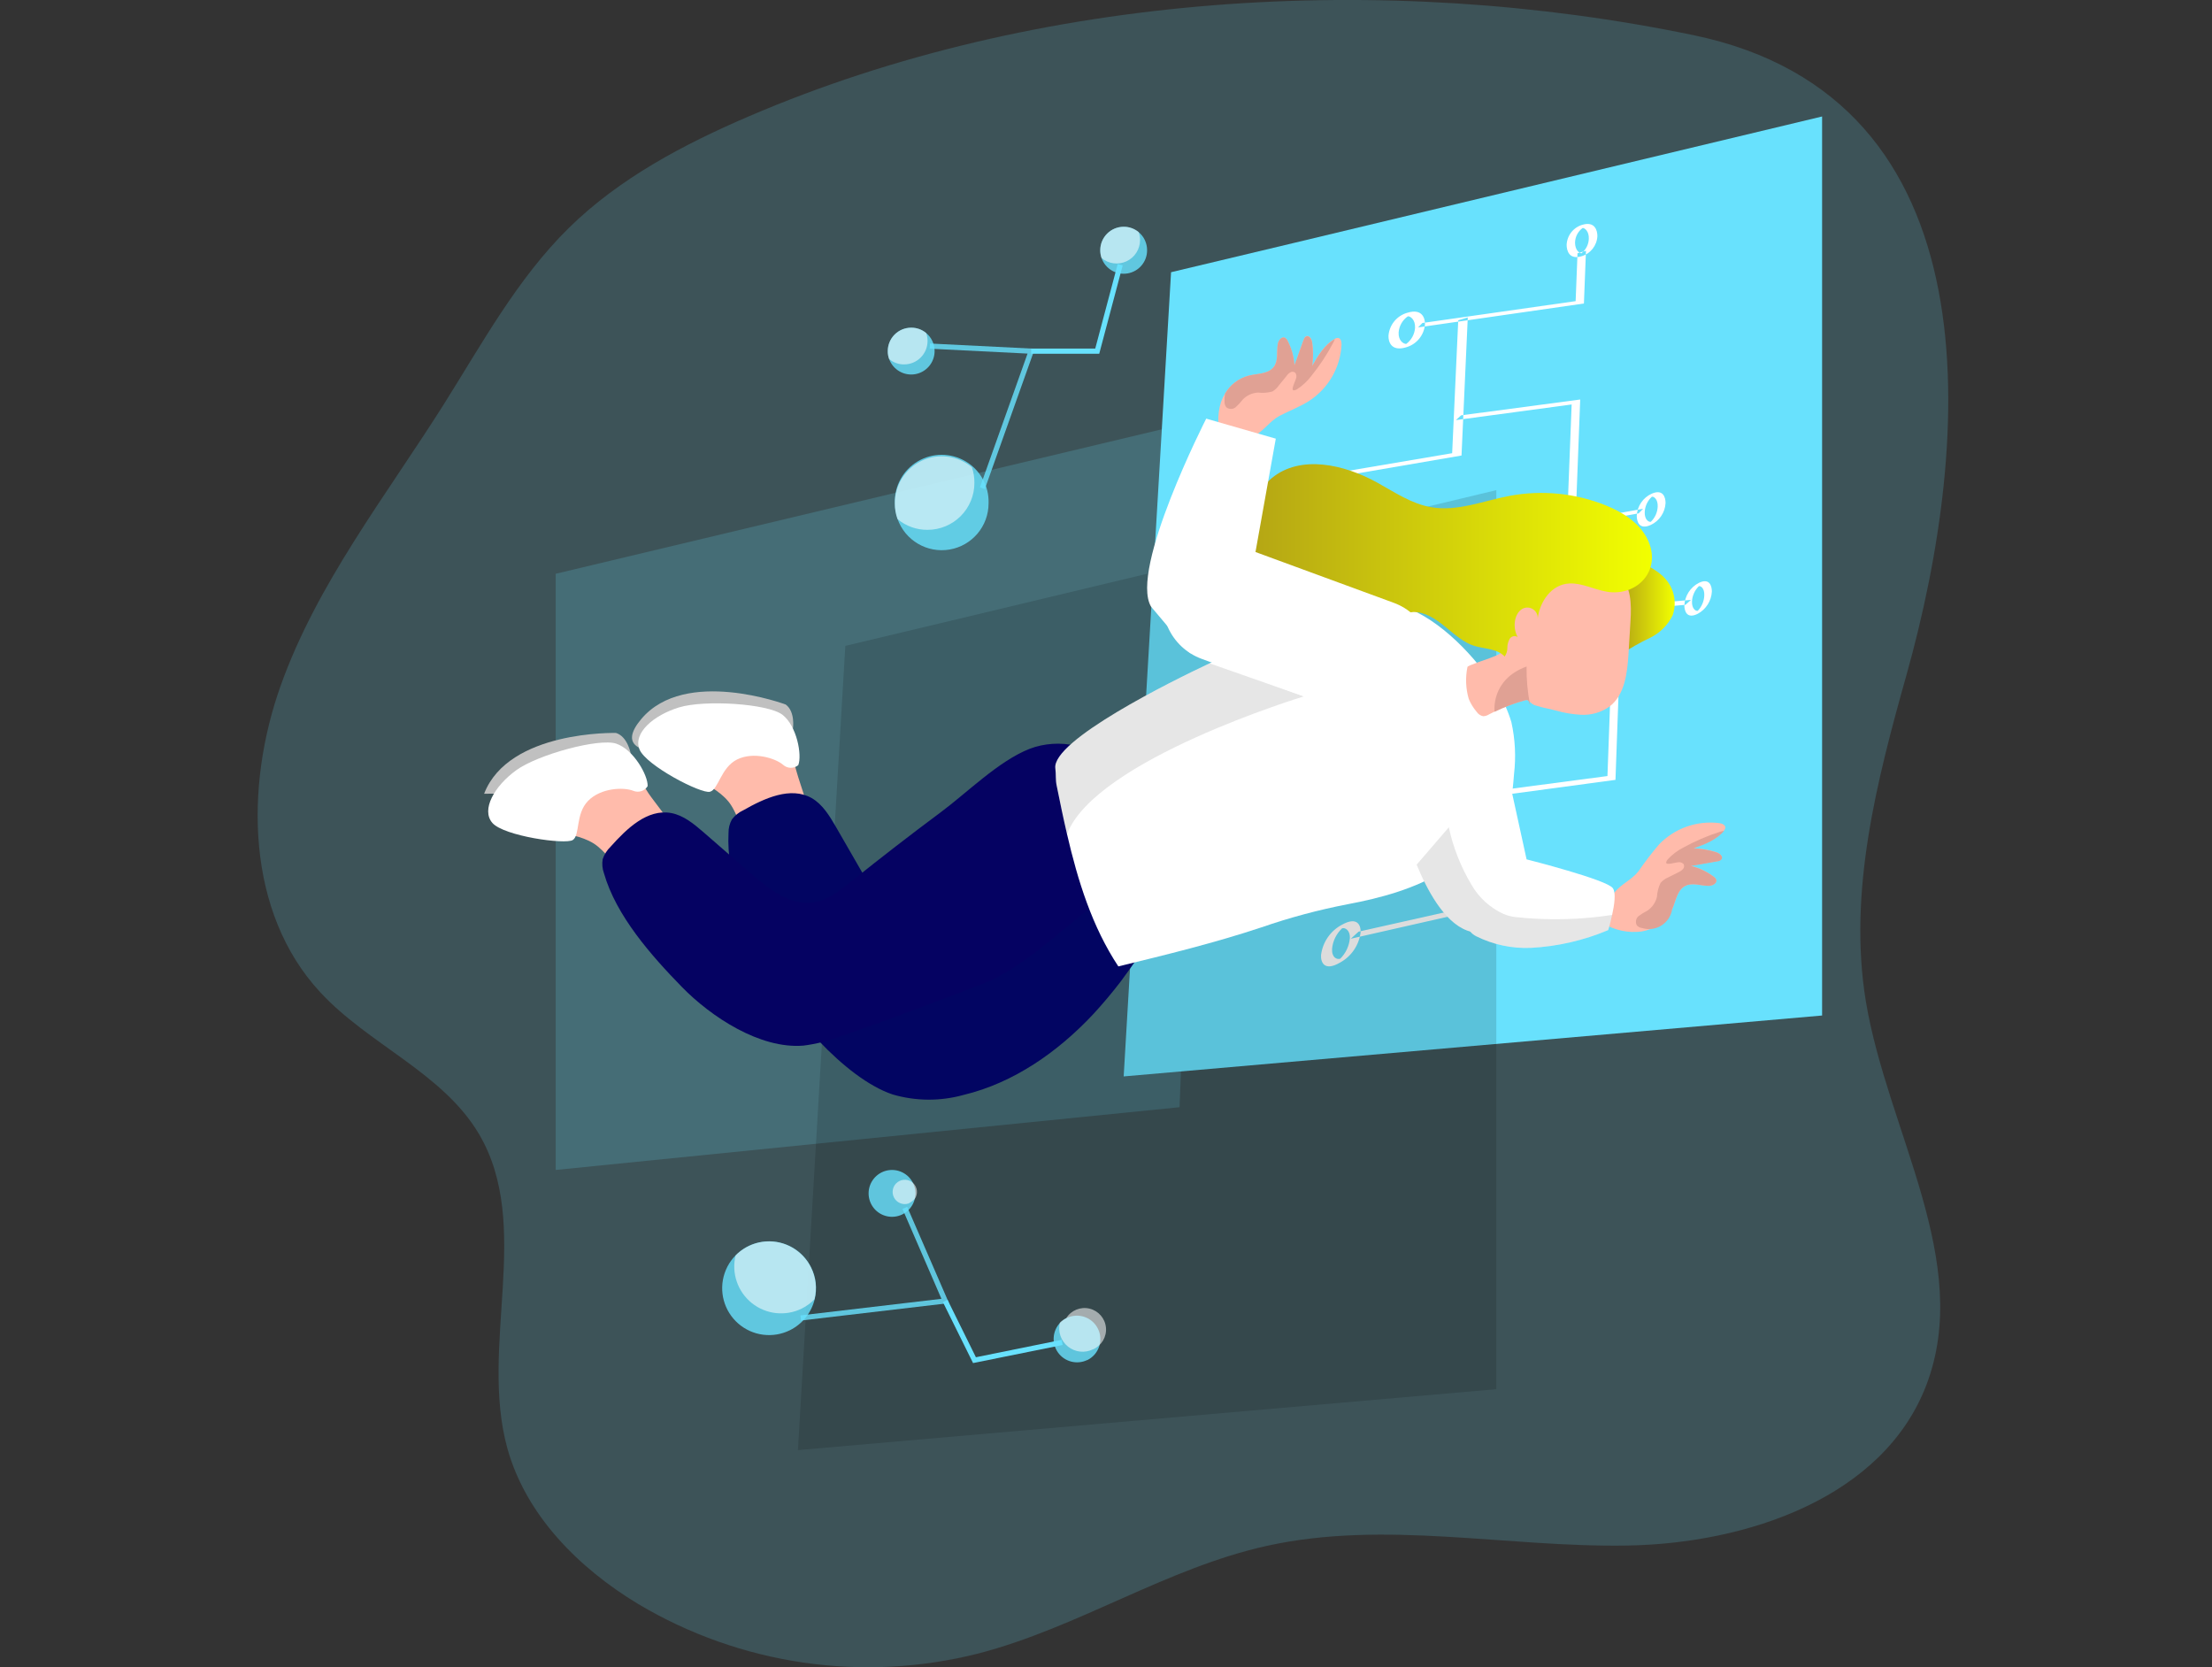 <svg xmlns="http://www.w3.org/2000/svg" xmlns:xlink="http://www.w3.org/1999/xlink" style="isolation:isolate" viewBox="0 0 406 306" width="406pt" height="306pt"><rect x="0" y="0" width="406" height="306" fill="#333333" stroke="none"/><defs><clipPath id="_clipPath_KEjY4NbBACDIJxiVEqF3HNMqMSkG2ywh"><rect width="406" height="306"/></clipPath></defs><g clip-path="url(#_clipPath_KEjY4NbBACDIJxiVEqF3HNMqMSkG2ywh)"><g><g><g opacity="0.18"><animateMotion dur="64s" repeatCount="indefinite" path="M 24 4 C 15 0 8 0 4 8 C 2 12 11 16 15 8 C 18 3 40 12 24 4">

</animateMotion><path xmlns="http://www.w3.org/2000/svg" d=" M 137.404 21.369 C 125.435 26.518 113.683 32.715 104.392 41.848 C 94.914 51.178 88.45 63.108 81.383 74.326 C 70.768 91.128 58.225 107.07 51.534 125.79 C 44.843 144.51 45.238 167.44 58.719 182.058 C 67.615 191.715 81.264 196.884 87.926 208.161 C 97.81 224.963 87.926 247.004 93.125 265.842 C 96.535 278.088 106.181 287.794 117.112 294.387 C 135.894 305.579 158.352 308.853 179.548 303.49 C 197.843 298.755 214.141 287.774 232.564 283.722 C 254.121 278.958 276.527 284.028 298.597 283.673 C 320.668 283.317 345.634 274.886 353.551 254.269 C 362.229 231.625 346.415 207.637 342.461 183.738 C 339.19 163.744 344.438 143.433 349.914 123.922 C 362.061 80.651 366.508 18.018 310.833 6.454 C 254.289 -5.278 190.469 -1.443 137.404 21.369 Z " fill="rgb(104,225,253)"/>

</g></g><g><g opacity="0.18"><path d=" M 101.99 105.311 L 221.406 76.846 L 216.503 203.219 L 101.99 214.734 L 101.99 105.311 L 101.99 105.311 Z " fill="rgb(104,225,253)"/></g></g><g><animateMotion xmlns="http://www.w3.org/2000/svg" dur="14s" repeatCount="indefinite" path="M 0 0 C 0.5 -4.5 1 -9 3 -10 C 2 -7 -1 -3.5 0 0">

</animateMotion><path xmlns="http://www.w3.org/2000/svg" d=" M 237.457 44.595 L 334.436 21.378 L 334.436 186.387 L 206.244 197.566 L 214.942 49.962 L 237.457 44.595 L 237.457 44.595 Z " fill="rgb(104,225,253)"/><path d=" M 296.512 143.136 L 297.283 121.52 L 239.443 128.291 L 241.588 88.183 L 268.254 83.606 L 269.401 58.255 L 267.651 58.788 L 266.535 83.181 L 239.631 87.738 L 237.368 129.516 L 295.761 122.548 L 295.039 142.434 L 269.075 145.864 L 268.146 166.778 L 249.357 170.998 L 247.933 172.293 L 269.856 167.322 L 270.765 146.605 L 296.512 143.136 L 296.512 143.136 Z  M 310.369 110.105 L 276.023 113.149 L 275.529 124.831 L 277.229 124.001 L 277.654 113.89 L 309.361 111.004 L 310.369 110.105 L 310.369 110.105 Z  M 301.582 93.381 L 289.188 95.605 L 290.038 73.327 L 268.175 76.233 L 267.226 77.103 L 288.467 74.237 L 287.597 96.613 L 300.762 94.222 L 301.582 93.381 L 301.582 93.381 Z  M 290.72 55.705 L 291.096 46.028 L 289.544 46.483 L 289.198 55.27 L 261.069 59.283 L 260.288 60.093 L 290.72 55.705 L 290.72 55.705 Z  M 249.732 171.117 C 249.792 169.842 249.149 168.152 246.312 169.723 C 244.193 170.842 242.757 172.929 242.468 175.308 C 242.399 176.602 243.061 178.362 245.957 176.672 C 248.039 175.539 249.445 173.47 249.732 171.117 Z  M 244.494 174.141 C 244.63 172.708 245.284 171.373 246.332 170.385 C 246.797 170.217 247.844 170.623 247.756 172.253 C 247.62 173.656 246.997 174.968 245.996 175.96 C 245.393 176.158 244.415 175.782 244.494 174.141 Z  M 314.204 108.573 C 314.204 107.525 313.769 106.023 311.792 106.991 C 310.252 107.799 309.25 109.357 309.153 111.093 C 309.153 112.151 309.608 113.673 311.614 112.655 C 313.129 111.838 314.11 110.291 314.204 108.573 L 314.204 108.573 Z  M 310.557 110.391 C 310.608 109.329 311.06 108.326 311.822 107.584 C 312.148 107.495 312.879 107.96 312.81 109.294 C 312.77 110.348 312.344 111.35 311.614 112.111 C 311.219 112.19 310.517 111.716 310.557 110.411 L 310.557 110.391 Z  M 305.704 92.324 C 305.704 91.266 305.249 89.715 303.174 90.604 C 301.565 91.328 300.499 92.894 300.416 94.656 C 300.416 95.734 300.871 97.305 302.976 96.356 C 304.563 95.622 305.613 94.07 305.704 92.324 Z  M 301.879 94.004 C 301.921 92.921 302.394 91.9 303.193 91.167 C 303.539 91.098 304.31 91.602 304.261 92.956 C 304.224 94.025 303.77 95.036 302.996 95.773 C 302.561 95.842 301.839 95.328 301.879 94.004 Z  M 293.191 43.34 C 293.191 42.263 292.717 40.622 290.512 41.235 C 288.821 41.691 287.621 43.191 287.547 44.941 C 287.547 46.028 288.032 47.699 290.265 47.037 C 291.931 46.557 293.107 45.071 293.191 43.34 Z  M 289.089 44.526 C 289.111 43.46 289.63 42.465 290.493 41.838 C 290.858 41.838 291.669 42.431 291.619 43.815 C 291.589 44.862 291.092 45.84 290.265 46.483 C 289.85 46.483 289.089 45.86 289.089 44.526 Z  M 261.543 59.559 C 261.593 58.383 261 56.594 258.381 57.385 C 256.434 57.897 255.02 59.579 254.852 61.585 C 254.793 62.781 255.406 64.551 258.064 63.75 C 259.985 63.217 261.372 61.546 261.543 59.559 L 261.543 59.559 Z  M 256.71 61.022 C 256.796 59.829 257.417 58.739 258.4 58.057 C 258.835 58.008 259.794 58.65 259.725 60.162 C 259.645 61.34 259.052 62.424 258.104 63.127 C 257.55 63.108 256.641 62.495 256.71 61.022 Z " fill-rule="evenodd" fill="rgb(255,255,255)"/></g><g><animateMotion xmlns="http://www.w3.org/2000/svg" dur="10s" repeatCount="indefinite" path="M 0 0 C -5 -4 3.333 -2 5 -3 C 9 -5 13 0 10 0 C 6 0 5 4 0 0">

</animateMotion><path xmlns="http://www.w3.org/2000/svg" d=" M 177.66 113.178 L 274.639 89.962 L 274.639 254.97 L 146.457 266.149 L 155.155 118.545 L 177.66 113.178 L 177.66 113.178 Z " fill="rgb(0,0,0)" fill-opacity="0.14"/></g><g><linearGradient id="_lgradient_0" x1="0" y1="0.5" x2="1" y2="0.5" gradientTransform="matrix(11.351,0,0,17.175,296.03,102.872)" gradientUnits="userSpaceOnUse"><stop offset="0%" stop-opacity="1" style="stop-color:rgb(170,150,24)"/><stop offset="100%" stop-opacity="1" style="stop-color:rgb(242,255,0)"/></linearGradient><path d=" M 305.635 106.201 C 307.289 108.024 307.816 110.605 307.008 112.931 C 306.119 114.747 304.642 116.21 302.818 117.083 C 301.007 117.946 299.26 118.937 297.589 120.048 C 297.095 118.071 298.4 115.995 298.39 113.92 C 298.39 112.062 297.401 110.381 296.64 108.672 C 296.071 107.532 295.894 106.236 296.136 104.985 C 297.362 100.547 303.915 104.165 305.635 106.201 Z " fill="url(#_lgradient_0)"/><path d=" M 146.24 141.733 C 145.627 139.519 144.975 137.226 143.482 135.486 C 141.93 133.829 139.91 132.684 137.69 132.205 C 132.894 130.988 127.812 131.672 123.507 134.112 C 122.904 134.386 122.415 134.861 122.124 135.456 C 121.992 135.931 122.009 136.435 122.173 136.899 C 122.875 139.43 125.138 141.199 127.342 142.563 C 129.546 143.927 132.027 145.093 133.697 147.109 C 136.831 150.905 137.947 162.706 145.607 158.97 C 152.002 155.837 147.554 146.467 146.24 141.733 Z " fill="rgb(255,187,171)"/><path d=" M 145.538 133.727 C 145.538 133.727 146.012 130.623 144.214 129.309 C 144.214 129.309 125.751 122.39 117.696 131.977 C 109.64 141.565 132.926 137.048 132.926 137.048 L 145.538 133.727 Z " fill="rgb(192, 192, 192)"/><path d=" M 146.517 140.438 C 145.703 141.105 144.524 141.08 143.739 140.378 C 142.326 139.153 138.303 137.908 135.299 139.39 C 132.294 140.873 131.889 144.885 130.307 145.32 C 128.726 145.755 118.565 140.507 117.369 137.532 C 116.174 134.557 119.939 131.266 124.644 129.833 C 129.349 128.399 140.952 129.151 143.601 131.177 C 146.25 133.203 147.248 138.59 146.517 140.438 Z " fill="rgb(255,255,255)"/><path d=" M 205.651 180.21 C 204.079 182.256 202.419 184.233 200.66 186.14 C 194.176 193.059 186.071 198.752 176.85 200.966 C 172.587 202.15 168.079 202.12 163.833 200.877 C 155.007 197.912 144.303 185.448 140.458 177.314 C 137.038 170.069 133.282 161.026 133.717 152.891 C 133.7 152.017 133.915 151.154 134.34 150.391 C 134.895 149.662 135.622 149.081 136.455 148.701 C 140.319 146.506 145.103 144.302 148.978 146.477 C 150.954 147.613 152.249 149.719 153.406 151.725 Q 156.292 156.746 159.197 161.777 C 162.587 167.707 165.217 171.453 171.631 167.41 C 177.294 163.842 181.841 158.673 186.644 154.087 C 193.029 147.999 200.768 142.227 209.585 142.276 C 213.34 142.276 217.373 143.591 219.419 146.744 C 222.532 151.537 219.755 157.853 216.899 162.805 C 213.533 168.845 209.775 174.659 205.651 180.21 L 205.651 180.21 Z " fill="rgb(02,05,98)"/><path d=" M 119.03 145.607 C 117.867 143.623 116.285 141.916 114.394 140.606 C 112.383 139.547 110.099 139.123 107.842 139.39 C 102.91 139.803 98.328 142.104 95.052 145.815 C 94.567 146.265 94.261 146.876 94.192 147.534 C 94.217 148.027 94.393 148.499 94.696 148.888 C 96.189 151.043 98.877 151.992 101.437 152.545 C 103.997 153.099 106.685 153.415 108.919 154.779 C 113.119 157.349 118.022 168.142 124.041 162.113 C 129.072 157.072 121.817 149.659 119.03 145.607 Z " fill="rgb(255,187,171)"/><path d=" M 115.758 138.273 C 115.758 138.273 115.195 135.19 113.07 134.527 C 113.07 134.527 93.362 133.994 88.855 145.686 C 88.855 145.686 104.886 145.528 104.886 145.528 L 115.758 138.273 Z " fill="rgb(192, 192, 192)"/><path d=" M 118.872 144.292 C 118.32 145.191 117.195 145.552 116.223 145.142 C 114.493 144.451 110.293 144.579 107.94 146.991 C 105.588 149.402 106.497 153.297 105.133 154.176 C 103.769 155.056 92.462 153.455 90.367 151.033 C 88.272 148.612 90.753 144.273 94.736 141.377 C 98.719 138.481 109.927 135.447 113.09 136.484 C 116.253 137.522 118.961 142.316 118.872 144.292 Z " fill="rgb(255,255,255)"/><path d=" M 199.978 166.768 C 193.79 171.581 187.198 178.016 179.894 180.773 C 171.414 183.976 162.973 187.247 154.384 190.173 C 152.156 191.028 149.833 191.612 147.465 191.912 C 139.489 192.574 130.495 186.615 125.168 181.159 C 119.574 175.426 113.08 168.092 110.846 160.255 C 110.551 159.435 110.472 158.553 110.619 157.695 C 110.912 156.825 111.41 156.038 112.072 155.402 C 115.037 152.081 118.812 148.424 123.191 149.224 C 125.464 149.649 127.332 151.201 129.121 152.743 L 137.868 160.363 C 141.12 163.19 144.965 166.215 149.235 165.622 C 151.962 165.236 154.236 163.427 156.381 161.668 Q 164.347 155.273 172.531 149.185 C 177.472 145.528 183.284 139.667 188.997 137.433 C 194.146 135.456 201.46 136.445 203.822 141.95 C 205.858 146.744 204.425 152.941 203.15 157.764 C 202.567 159.701 201.678 165.444 199.978 166.768 Z " fill="rgb(05, 02, 98)"/><path d=" M 275.944 167.717 C 274.343 169.98 272.317 171.552 269.856 170.959 C 269.645 170.922 269.44 170.863 269.243 170.781 C 265.022 169.199 261.889 163.279 260.011 158.653 C 259.228 156.735 258.552 154.775 257.985 152.783 L 273.621 127.688 L 280.194 157.715 C 280.194 157.715 278.771 163.763 275.944 167.717 Z " fill="rgb(255,255,255)"/><path d=" M 247.34 165.967 C 241.975 167.003 236.69 168.42 231.526 170.208 C 222.908 173.074 214.072 175.228 205.265 177.373 C 200.442 170.079 197.833 161.668 195.846 153.099 C 195.154 150.134 194.532 147.099 193.929 144.115 C 193.721 143.126 193.84 142.059 193.701 141.031 C 193.01 135.931 215.04 125.009 222.008 121.748 Q 231.951 117.083 242.231 113.218 C 247.172 111.36 252.687 109.62 257.689 111.36 C 264.36 113.683 270.933 120.66 274.59 126.492 C 275.822 128.362 276.771 130.403 277.407 132.551 C 278.102 135.677 278.266 138.898 277.891 142.078 C 277.585 145.815 277.387 149.116 274.926 151.883 C 272.02 154.985 268.693 157.663 265.042 159.84 C 259.656 163.131 253.508 164.811 247.34 165.967 Z " fill="rgb(255,255,255)"/><g opacity="0.1"><path d=" M 195.846 153.099 C 195.154 150.134 194.532 147.099 193.929 144.115 C 193.721 143.126 193.84 142.059 193.701 141.031 C 193.01 135.931 215.04 125.009 222.008 121.748 L 239.315 127.816 C 239.315 127.816 200.996 139.42 195.846 153.099 Z " fill="rgb(2,2,2)"/></g><path d=" M 305.635 106.201 C 307.289 108.024 307.816 110.605 307.008 112.931 C 306.119 114.747 304.642 116.21 302.818 117.083 C 301.007 117.946 299.26 118.937 297.589 120.048 C 297.095 118.071 298.4 115.995 298.39 113.92 C 298.39 112.062 297.401 110.381 296.64 108.672 C 296.071 107.532 295.894 106.236 296.136 104.985 C 297.362 100.547 303.915 104.165 305.635 106.201 Z " fill="none"/><path d=" M 285.59 130.416 L 284.602 130.169 C 283.622 129.987 282.655 129.742 281.706 129.437 C 280.965 129.131 280.935 128.854 280.392 128.518 C 280.236 128.459 280.063 128.459 279.907 128.518 C 277.97 129.055 276.085 129.763 274.274 130.633 L 273.285 131.127 C 272.964 131.335 272.59 131.448 272.208 131.453 C 271.715 131.346 271.285 131.047 271.012 130.623 C 270.413 129.92 269.929 129.126 269.579 128.271 C 269.025 126.369 268.944 124.36 269.342 122.42 C 269.342 122.143 272.959 120.997 273.394 120.809 C 274.382 120.384 275.736 120.077 276.023 119.069 C 276.31 118.061 275.361 116.015 275.203 114.948 C 274.921 113.633 275.003 112.266 275.44 110.994 C 276.221 109.017 278.128 107.831 279.937 106.784 C 281.574 105.772 283.313 104.937 285.126 104.293 C 288.308 103.274 291.735 103.316 294.891 104.412 C 295.69 104.667 296.439 105.058 297.105 105.568 C 299.437 107.476 299.457 110.965 299.269 113.969 L 298.904 120.008 C 298.676 123.537 298.232 127.52 295.425 129.674 C 293.88 130.769 292.007 131.303 290.117 131.187 C 288.584 131.099 287.066 130.84 285.59 130.416 L 285.59 130.416 Z " fill="rgb(255,187,171)"/><linearGradient id="_lgradient_1" x1="0" y1="0.5" x2="1" y2="0.5" gradientTransform="matrix(86.39,0,0,36.693,216.814,85.193)" gradientUnits="userSpaceOnUse"><stop offset="0%" stop-opacity="1" style="stop-color:rgb(170,150,24)"/><stop offset="100%" stop-opacity="1" style="stop-color:rgb(242,255,0)"/></linearGradient><path d=" M 294.772 108.573 C 292.539 108.177 290.344 106.981 288.061 107.09 C 284.711 107.238 282.596 110.49 282.24 113.534 C 282.283 112.811 281.913 112.125 281.285 111.765 C 280.656 111.404 279.877 111.431 279.275 111.834 C 277.772 112.902 277.703 115.462 278.563 116.915 C 278.322 116.765 278.031 116.717 277.755 116.782 C 277.479 116.847 277.239 117.019 277.09 117.26 C 276.81 117.762 276.664 118.327 276.665 118.901 C 276.678 119.474 276.505 120.036 276.171 120.502 C 274.797 119.02 272.465 119.128 270.537 118.526 C 268.61 117.923 266.871 116.331 265.2 114.977 C 263.53 113.623 261.612 112.328 259.468 112.328 C 257.982 112.42 256.536 112.845 255.237 113.574 C 251.605 115.318 248.138 117.389 244.879 119.761 C 243.544 120.942 241.877 121.684 240.106 121.886 C 238.095 121.829 236.109 121.428 234.235 120.7 C 230.486 119.337 226.982 117.378 223.857 114.898 C 221.567 113.309 219.623 111.271 218.144 108.909 C 216.659 106.507 216.402 103.544 217.452 100.923 C 219.498 96.534 225.25 95.556 228.917 92.403 C 230.558 90.98 231.783 89.102 233.464 87.718 C 238.751 83.409 246.718 85.247 252.697 88.528 C 255.929 90.308 259.072 92.482 262.71 93.095 C 267.533 93.925 272.317 91.899 277.13 90.999 C 283.046 89.904 289.151 90.515 294.733 92.759 C 297.836 94.014 300.89 95.931 302.373 98.936 C 305.051 104.392 300.871 109.255 295.375 108.672 L 294.772 108.573 Z " fill="url(#_lgradient_1)"/><path d=" M 280.826 129.408 C 280.767 129.22 280.708 129.052 280.649 128.874 C 280.621 128.733 280.544 128.607 280.431 128.518 C 280.275 128.459 280.103 128.459 279.947 128.518 C 278.013 129.053 276.13 129.761 274.323 130.633 L 274.323 130.633 C 274.323 130.633 273.552 124.762 280.194 122.331 C 280.161 124.693 280.376 127.051 280.836 129.368 C 280.836 129.368 280.836 129.388 280.826 129.408 Z " fill="rgb(224,161,148)"/><path d=" M 313.611 162.587 C 312.178 162.587 310.646 161.915 309.351 162.587 C 307.829 163.328 307.601 165.345 306.91 166.887 C 306.116 168.565 304.697 169.867 302.956 170.514 C 302.415 170.719 301.856 170.872 301.286 170.969 C 298.866 171.274 296.414 170.763 294.318 169.516 C 294.318 169.516 296.018 164.248 296.344 163.803 C 297.461 162.31 299.497 161.5 300.712 159.938 C 301.889 158.227 303.152 156.578 304.498 154.997 C 307.36 152.019 311.459 150.565 315.558 151.073 C 316.062 151.142 316.685 151.389 316.675 151.903 C 316.647 152.111 316.553 152.305 316.408 152.456 L 316.408 152.456 C 315.024 154.137 312.869 154.937 310.814 155.678 C 312.227 155.731 313.626 155.973 314.975 156.4 C 315.568 156.578 316.289 157.141 315.963 157.675 C 315.765 157.903 315.484 158.042 315.182 158.06 L 310.329 158.91 C 311.843 159.277 313.266 159.95 314.51 160.887 C 314.73 161.024 314.9 161.229 314.994 161.47 C 315.153 162.152 314.293 162.587 313.611 162.587 Z " fill="rgb(255,187,171)"/><path d=" M 313.611 162.587 C 312.178 162.587 310.646 161.915 309.351 162.587 C 307.829 163.328 307.601 165.345 306.91 166.887 C 306.72 168.115 306.006 169.201 304.954 169.863 C 303.901 170.525 302.614 170.697 301.424 170.336 C 301.047 170.299 300.696 170.127 300.436 169.852 C 300.117 169.28 300.25 168.562 300.752 168.142 C 301.254 167.764 301.79 167.433 302.353 167.153 C 303.243 166.561 303.875 165.653 304.122 164.613 C 304.172 163.725 304.397 162.855 304.785 162.053 C 305.152 161.627 305.612 161.289 306.129 161.065 L 308.106 160.077 C 308.408 159.941 308.68 159.746 308.906 159.503 C 309.132 159.246 309.172 158.874 309.005 158.574 C 308.745 158.317 308.378 158.2 308.017 158.258 C 307.256 158.317 305.051 159.138 306.089 157.744 C 306.911 156.852 307.885 156.112 308.965 155.56 C 311.101 154.385 313.345 153.418 315.667 152.674 C 315.918 152.589 316.176 152.526 316.437 152.486 L 316.437 152.486 C 315.054 154.166 312.899 154.967 310.843 155.708 C 312.256 155.76 313.656 156.003 315.004 156.43 C 315.597 156.608 316.319 157.171 315.993 157.705 C 315.795 157.933 315.513 158.071 315.212 158.09 L 310.359 158.94 C 311.873 159.307 313.296 159.979 314.54 160.917 C 314.76 161.054 314.93 161.259 315.024 161.5 C 315.153 162.152 314.293 162.587 313.611 162.587 Z " fill="rgb(224,161,148)"/><path d=" M 234.541 63.108 C 234.274 64.521 234.679 66.152 233.819 67.308 C 232.831 68.682 230.795 68.544 229.154 68.959 C 227.339 69.442 225.789 70.626 224.845 72.25 C 224.545 72.744 224.296 73.267 224.104 73.812 C 223.38 76.139 223.446 78.641 224.292 80.928 C 224.292 80.928 229.777 80.187 230.281 79.94 C 231.951 79.099 233.108 77.241 234.857 76.322 C 236.607 75.403 238.692 74.642 240.432 73.485 C 243.87 71.185 246.021 67.397 246.233 63.266 C 246.233 62.752 246.125 62.09 245.611 62.02 C 245.401 62.009 245.194 62.064 245.018 62.178 L 245.018 62.178 C 243.12 63.236 241.944 65.213 240.857 67.12 C 241.044 65.72 241.044 64.301 240.857 62.9 C 240.778 62.277 240.362 61.467 239.769 61.694 C 239.493 61.803 239.364 62.119 239.256 62.396 L 237.585 67.061 C 237.49 65.499 237.069 63.974 236.35 62.584 C 236.25 62.342 236.077 62.138 235.856 62.001 C 235.253 61.694 234.66 62.455 234.541 63.108 Z " fill="rgb(255,187,171)"/><path d=" M 234.541 63.108 C 234.274 64.521 234.679 66.152 233.819 67.308 C 232.831 68.682 230.795 68.544 229.154 68.959 C 227.339 69.442 225.789 70.626 224.845 72.25 C 224.761 72.746 224.731 73.25 224.756 73.752 C 224.745 74.108 224.857 74.457 225.072 74.741 C 225.572 75.161 226.302 75.161 226.802 74.741 C 227.275 74.32 227.706 73.853 228.087 73.347 C 228.827 72.573 229.834 72.11 230.904 72.052 C 231.788 72.163 232.685 72.096 233.543 71.855 C 234.024 71.566 234.436 71.175 234.749 70.708 L 236.112 69.038 C 236.296 68.757 236.539 68.521 236.824 68.346 C 237.113 68.166 237.485 68.194 237.743 68.415 C 237.964 68.726 238.012 69.128 237.872 69.483 C 237.684 70.214 236.478 72.28 238.04 71.459 C 239.048 70.812 239.934 69.992 240.659 69.038 C 242.196 67.145 243.543 65.105 244.682 62.949 C 244.814 62.72 244.923 62.479 245.008 62.228 L 245.008 62.228 C 243.11 63.285 241.934 65.262 240.847 67.17 C 241.035 65.769 241.035 64.35 240.847 62.949 C 240.768 62.327 240.353 61.516 239.76 61.744 C 239.483 61.852 239.354 62.169 239.246 62.445 L 237.585 67.061 C 237.49 65.499 237.069 63.974 236.35 62.584 C 236.25 62.342 236.077 62.138 235.856 62.001 C 235.253 61.694 234.66 62.455 234.541 63.108 Z " fill="rgb(224,161,148)"/><path d=" M 295.178 170.712 C 290.674 172.612 285.875 173.715 280.994 173.973 C 277.51 174.126 274.043 173.387 270.923 171.828 C 270.514 171.619 270.151 171.33 269.856 170.978 C 269.341 170.401 269.026 169.673 268.956 168.903 C 268.643 166.667 269.037 164.39 270.083 162.39 C 272.989 157.27 280.224 157.734 280.224 157.734 C 280.224 157.734 295.049 161.48 296.037 163.032 C 296.631 163.882 296.304 166.086 295.899 167.924 C 295.583 169.437 295.178 170.712 295.178 170.712 Z " fill="rgb(255,255,255)"/><path d=" M 294.772 108.573 C 292.539 108.177 290.344 106.981 288.061 107.09 C 284.711 107.238 282.596 110.49 282.24 113.534 C 282.283 112.811 281.913 112.125 281.285 111.765 C 280.656 111.404 279.877 111.431 279.275 111.834 C 277.772 112.902 277.703 115.462 278.563 116.915 C 278.322 116.765 278.031 116.717 277.755 116.782 C 277.479 116.847 277.239 117.019 277.09 117.26 C 276.81 117.762 276.664 118.327 276.665 118.901 C 276.678 119.474 276.505 120.036 276.171 120.502 C 274.797 119.02 272.465 119.128 270.537 118.526 C 268.61 117.923 266.871 116.331 265.2 114.977 C 263.53 113.623 261.612 112.328 259.468 112.328 C 257.982 112.42 256.536 112.845 255.237 113.574 C 251.605 115.318 248.138 117.389 244.879 119.761 C 243.544 120.942 241.877 121.684 240.106 121.886 C 238.095 121.829 236.109 121.428 234.235 120.7 C 230.486 119.337 226.982 117.378 223.857 114.898 C 221.567 113.309 219.623 111.271 218.144 108.909 C 216.659 106.507 216.402 103.544 217.452 100.923 C 219.498 96.534 225.25 95.556 228.917 92.403 C 230.558 90.98 231.783 89.102 233.464 87.718 C 238.751 83.409 246.718 85.247 252.697 88.528 C 255.929 90.308 259.072 92.482 262.71 93.095 C 267.533 93.925 272.317 91.899 277.13 90.999 C 283.046 89.904 289.151 90.515 294.733 92.759 C 297.836 94.014 300.89 95.931 302.373 98.936 C 305.051 104.392 300.871 109.255 295.375 108.672 L 294.772 108.573 Z " fill="none"/><path d=" M 262.287 124.636 L 262.287 124.636 C 260.212 130.287 253.939 133.189 248.289 131.114 L 220.558 120.927 C 214.908 118.851 212.005 112.579 214.081 106.929 L 214.081 106.929 C 216.157 101.278 222.429 98.376 228.08 100.451 L 255.81 110.638 C 261.461 112.713 264.363 118.986 262.287 124.636 Z " fill="rgb(255,255,255)"/><path d=" M 229.787 104.945 L 234.165 80.513 L 221.396 76.836 C 221.396 76.836 207.252 104.51 211.265 111.34 C 211.265 111.34 218.46 119.88 218.46 119.88 C 218.46 119.88 229.006 118.862 229.787 104.945 Z " fill="rgb(255,255,255)"/><g opacity="0.1"><path d=" M 295.178 170.712 C 290.674 172.612 285.875 173.715 280.994 173.973 C 277.51 174.126 274.043 173.387 270.923 171.828 C 270.514 171.619 270.151 171.33 269.856 170.978 C 269.645 170.942 269.44 170.883 269.243 170.801 C 265.022 169.219 261.889 163.299 260.011 158.673 L 260.09 158.614 L 265.922 151.844 C 266.723 155.563 268.129 159.125 270.083 162.39 C 271.429 164.741 273.479 166.611 275.944 167.737 C 276.619 168.024 277.331 168.217 278.059 168.31 C 284.007 168.964 290.015 168.835 295.929 167.924 C 295.583 169.437 295.178 170.712 295.178 170.712 Z " fill="rgb(2,2,2)"/></g><animateMotion dur="14s" repeatCount="indefinite" path="M 0 0 C 0.5 -4.5 1 -9 3 -10 C 5 -11 7 -4 4 -6 A 1 1 0 0 0 0 0">

</animateMotion></g><g xmlns="http://www.w3.org/2000/svg"><animateMotion xmlns="http://www.w3.org/2000/svg" dur="7s" repeatCount="indefinite" path="M 0 0 C 0.5 -4.5 1 -9 3 -10 C 2 -7 -1 -3.5 0 0">

</animateMotion><g opacity="0.82"><path d=" M 181.446 92.373 C 181.451 96.568 178.43 100.154 174.295 100.861 C 170.161 101.567 166.12 99.188 164.732 95.23 C 164.402 94.314 164.235 93.347 164.238 92.373 C 164.132 89.23 165.748 86.279 168.454 84.675 C 171.159 83.072 174.524 83.072 177.23 84.675 C 179.936 86.279 181.552 89.23 181.446 92.373 L 181.446 92.373 Z " fill="rgb(104,225,253)"/></g><g opacity="0.55"><path d=" M 178.846 88.637 C 178.849 90.919 177.944 93.109 176.331 94.724 C 174.718 96.339 172.53 97.246 170.247 97.246 C 168.232 97.265 166.277 96.564 164.732 95.269 C 164.402 94.353 164.235 93.386 164.238 92.413 C 164.216 89.054 166.149 85.99 169.189 84.563 C 172.23 83.136 175.822 83.608 178.392 85.771 C 178.704 86.694 178.857 87.663 178.846 88.637 L 178.846 88.637 Z " fill="rgb(255,255,255)"/></g><g opacity="0.82"><path d=" M 171.542 64.442 C 171.54 66.535 170.032 68.322 167.97 68.676 C 165.907 69.03 163.89 67.847 163.19 65.875 C 163.022 65.416 162.938 64.931 162.943 64.442 C 162.943 62.067 164.868 60.142 167.243 60.142 C 168.25 60.132 169.229 60.483 170 61.131 C 170.982 61.95 171.547 63.164 171.542 64.442 Z " fill="rgb(104,225,253)"/></g><g opacity="0.55"><path d=" M 170.247 62.584 C 170.247 64.958 168.322 66.883 165.948 66.883 C 164.94 66.893 163.962 66.543 163.19 65.895 C 163.022 65.436 162.938 64.95 162.943 64.462 C 162.938 63.318 163.389 62.219 164.196 61.409 C 165.002 60.598 166.099 60.142 167.243 60.142 C 168.25 60.132 169.229 60.483 170 61.131 C 170.166 61.597 170.25 62.089 170.247 62.584 Z " fill="rgb(255,255,255)"/></g><g opacity="0.82"><path d=" M 210.543 45.93 C 210.551 48.031 209.037 49.83 206.965 50.183 C 204.893 50.536 202.87 49.339 202.182 47.353 C 202.022 46.895 201.942 46.414 201.944 45.93 C 201.944 43.554 203.868 41.626 206.244 41.62 C 207.251 41.612 208.229 41.962 209.001 42.609 C 209.984 43.431 210.549 44.649 210.543 45.93 Z " fill="rgb(104,225,253)"/></g><g opacity="0.55"><path d=" M 209.249 44.062 C 209.249 45.734 208.28 47.254 206.764 47.96 C 205.249 48.666 203.461 48.429 202.182 47.353 C 202.022 46.895 201.942 46.414 201.944 45.93 C 201.944 43.554 203.868 41.626 206.244 41.62 C 207.251 41.612 208.229 41.962 209.001 42.609 C 209.167 43.075 209.251 43.567 209.249 44.062 L 209.249 44.062 Z " fill="rgb(255,255,255)"/></g><g opacity="0.82"><path d=" M 180.754 89.774 L 179.864 89.448 L 188.601 64.897 L 170.643 63.997 L 170.692 63.048 L 189.926 64.007 L 180.754 89.774 L 180.754 89.774 Z " fill="rgb(104,225,253)"/></g><path d=" M 201.757 64.926 L 189.264 64.926 L 189.264 63.977 L 201.025 63.977 L 205.147 48.46 L 206.066 48.707 L 201.757 64.926 L 201.757 64.926 Z " fill="rgb(104,225,253)"/></g><g xmlns="http://www.w3.org/2000/svg"><animateMotion xmlns="http://www.w3.org/2000/svg" dur="3.5s" repeatCount="indefinite" path="M 0 0 C 0.5 -4.5 1 -9 3 -10 C 2 -7 -1 -3.5 0 0">

</animateMotion><g opacity="0.82"><path d=" M 144.985 244.148 C 141.864 245.695 138.118 245.21 135.496 242.918 C 132.873 240.626 131.889 236.979 133.004 233.679 C 134.119 230.379 137.113 228.077 140.589 227.845 C 144.064 227.614 147.336 229.5 148.879 232.623 C 149.782 234.428 150.014 236.495 149.531 238.455 C 148.933 240.932 147.268 243.016 144.985 244.148 L 144.985 244.148 Z " fill="rgb(104,225,253)"/></g><g opacity="0.55"><path d=" M 147.179 240.165 C 144.185 241.645 140.604 241.257 137.996 239.17 C 135.388 237.083 134.225 233.675 135.012 230.429 C 136.958 228.439 139.748 227.516 142.497 227.952 C 145.246 228.388 147.614 230.129 148.849 232.623 C 149.753 234.428 149.984 236.495 149.501 238.455 C 148.831 239.154 148.046 239.732 147.179 240.165 L 147.179 240.165 Z " fill="rgb(255,255,255)"/></g><g opacity="0.82"><path d=" M 165.632 222.888 C 163.826 223.781 161.641 223.301 160.377 221.732 C 159.113 220.162 159.108 217.926 160.366 216.351 C 161.623 214.777 163.805 214.287 165.615 215.173 C 167.425 216.058 168.377 218.082 167.905 220.041 C 167.606 221.28 166.774 222.323 165.632 222.888 Z " fill="rgb(104,225,253)"/></g><g opacity="0.55"><path d=" M 166.729 220.901 C 165.686 221.223 164.564 220.744 164.074 219.769 C 163.585 218.793 163.871 217.607 164.752 216.963 C 165.633 216.319 166.85 216.406 167.631 217.168 C 168.412 217.931 168.528 219.145 167.905 220.041 C 167.563 220.39 167.165 220.681 166.729 220.901 Z " fill="rgb(255,255,255)"/></g><g opacity="0.82"><path d=" M 199.523 249.633 C 197.649 250.517 195.412 249.938 194.201 248.258 C 192.99 246.577 193.15 244.271 194.581 242.774 C 194.926 242.431 195.323 242.144 195.757 241.924 C 197.886 240.87 200.466 241.742 201.519 243.871 C 202.573 246 201.701 248.58 199.572 249.633 L 199.523 249.633 Z " fill="rgb(104,225,253)"/></g><g opacity="0.55"><path d=" M 200.62 247.647 C 199.122 248.391 197.328 248.198 196.021 247.152 C 194.715 246.107 194.134 244.399 194.532 242.774 C 194.877 242.431 195.274 242.144 195.708 241.924 C 196.611 240.488 198.329 239.789 199.978 240.185 C 201.627 240.582 202.84 241.986 202.992 243.675 C 203.144 245.364 202.201 246.962 200.65 247.647 L 200.62 247.647 Z " fill="rgb(255,255,255)"/></g><g opacity="0.82"><path d=" M 147.021 242.369 L 146.912 241.43 L 172.797 238.385 L 165.642 221.88 L 166.511 221.504 L 174.181 239.176 L 147.021 242.369 L 147.021 242.369 Z " fill="rgb(104,225,253)"/></g><path d=" M 178.599 250.177 L 173.064 238.988 L 173.914 238.563 L 179.123 249.109 L 194.858 245.917 L 195.046 246.856 L 178.599 250.177 L 178.599 250.177 Z " fill="rgb(104,225,253)"/></g></g></g></svg>